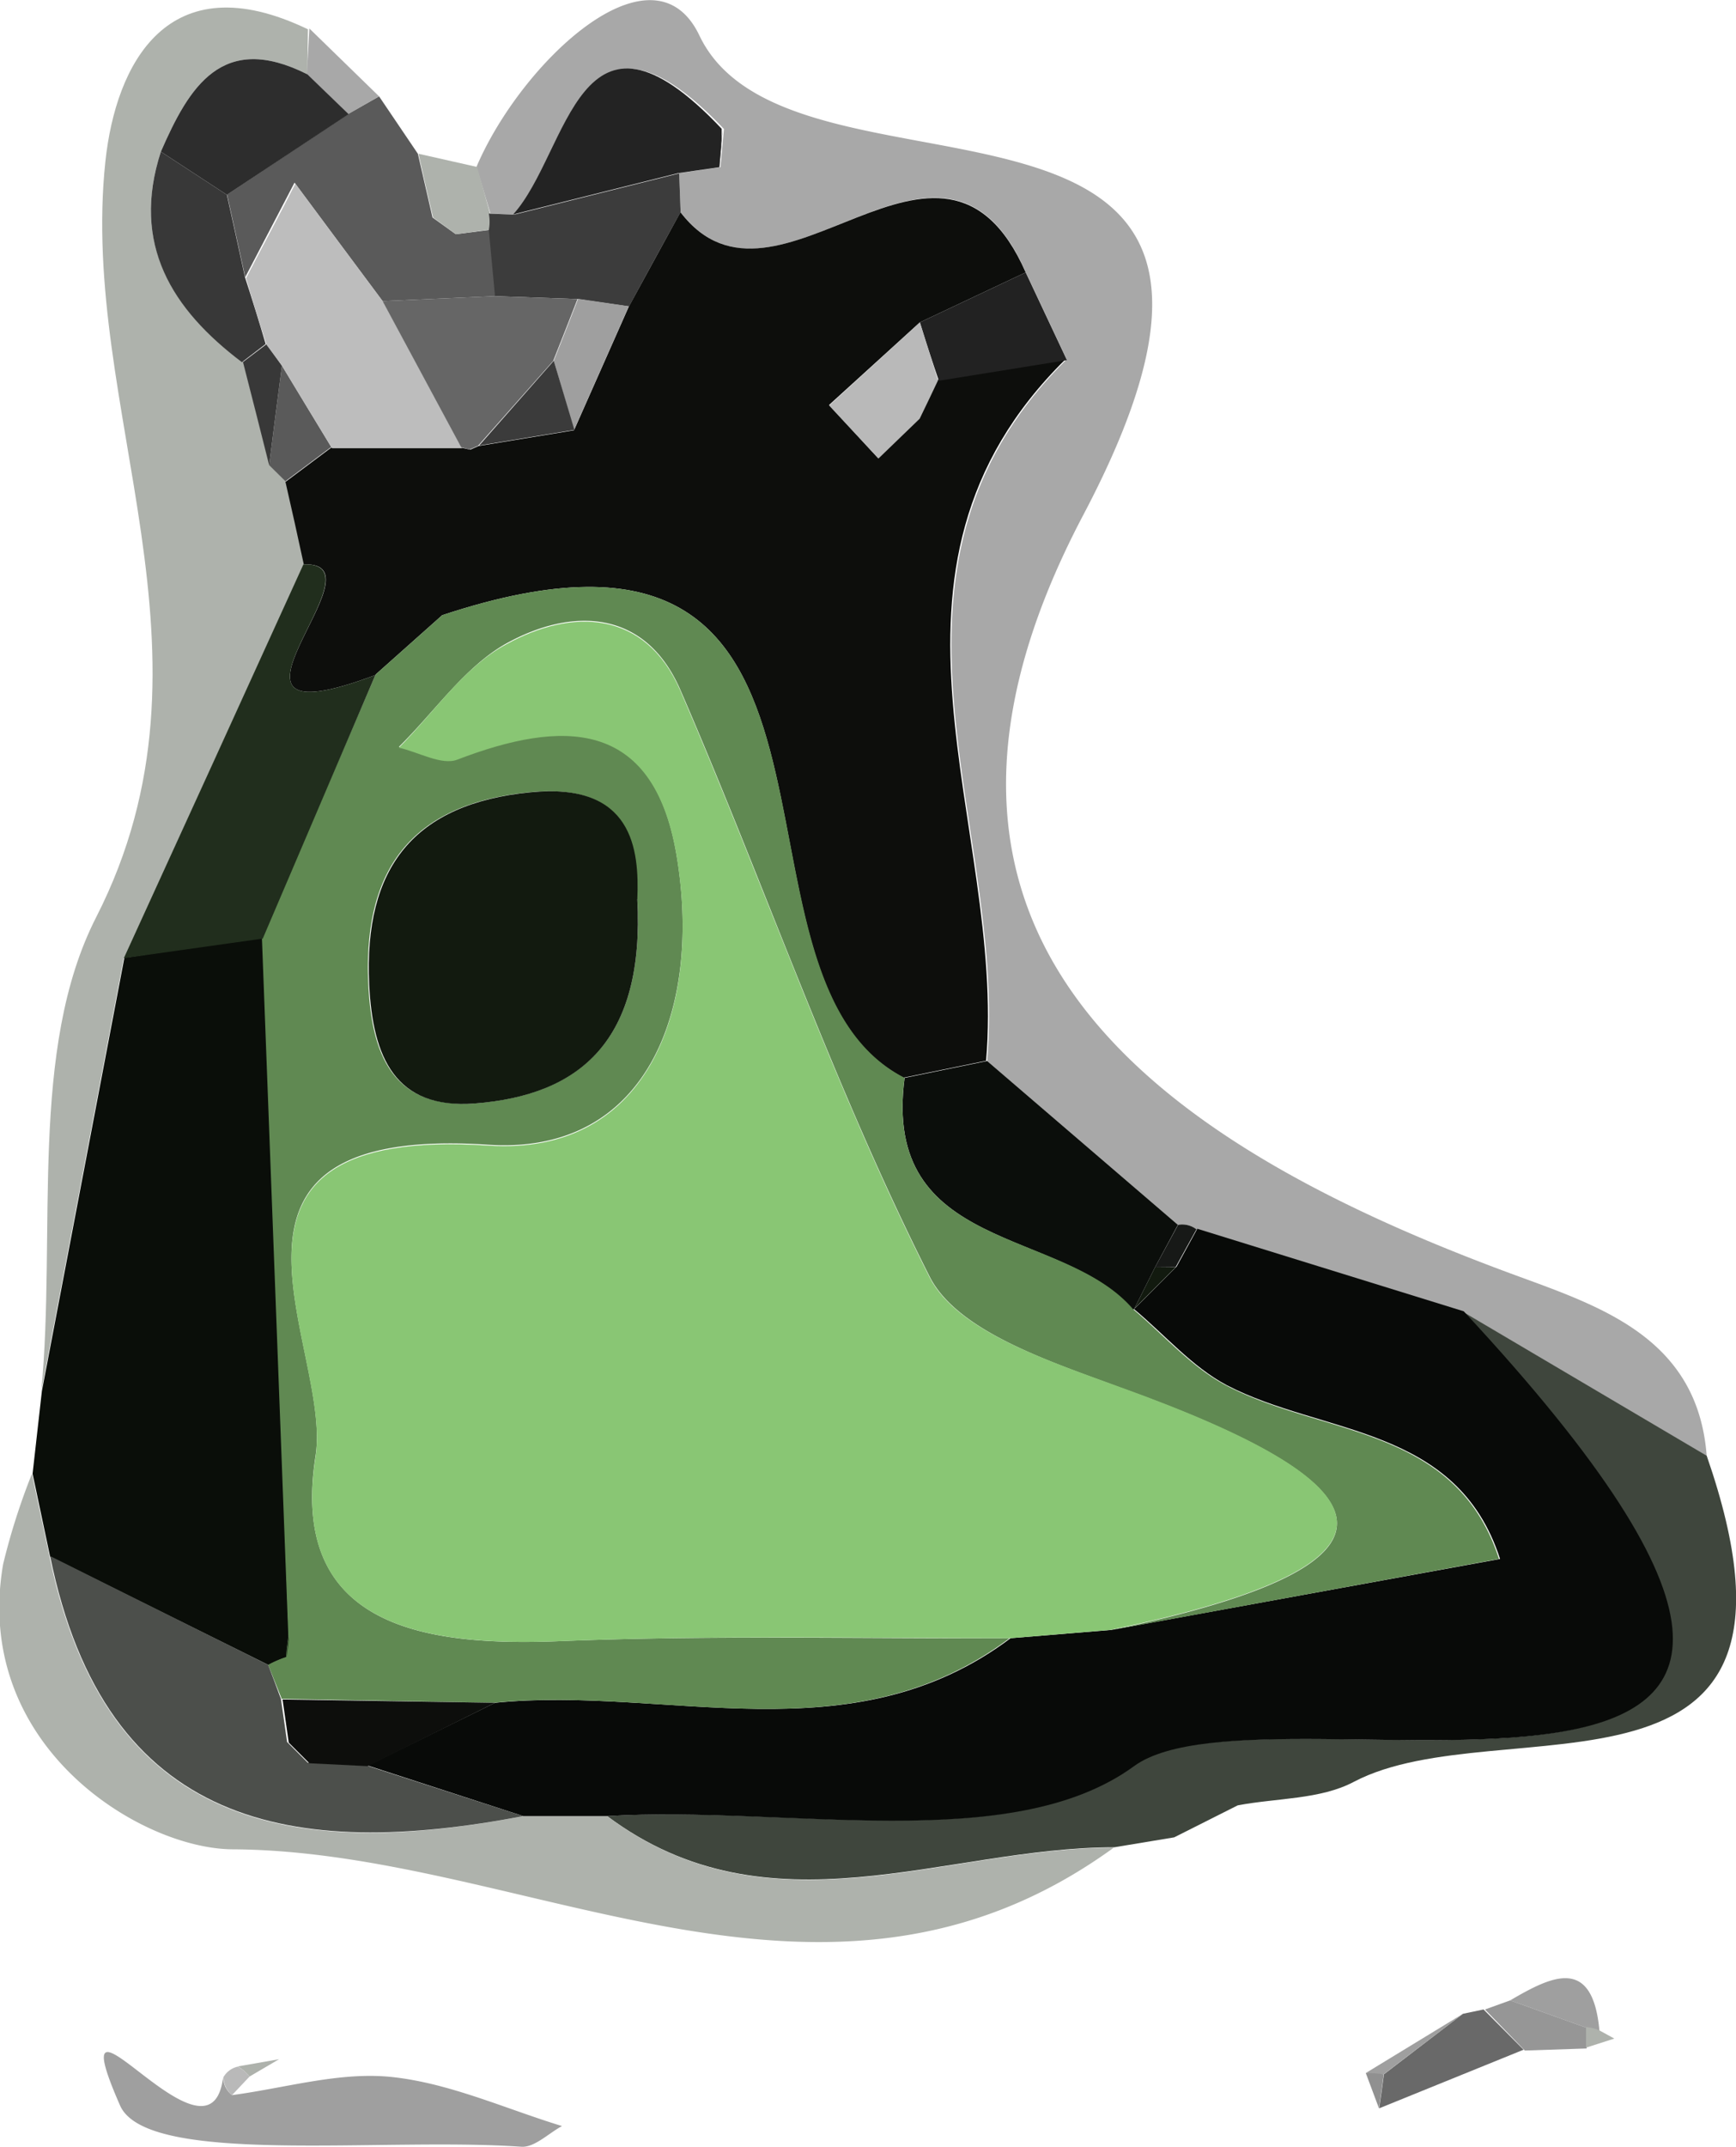 <svg xmlns="http://www.w3.org/2000/svg" viewBox="0 0 84.17 104.04"><defs><style>.cls-1{fill:#a8a8a8;}.cls-2{fill:#0a0e09;}.cls-3{fill:#aeb2ac;}.cls-4{fill:#3f463d;}.cls-5{fill:#9f9f9f;}.cls-6{fill:#5a5a5a;}.cls-7{fill:#696969;}.cls-8{fill:#969696;}.cls-9{fill:#909090;}.cls-10{fill:#b9b9b9;}.cls-11{fill:#0d0e0c;}.cls-12{fill:#080a08;}.cls-13{fill:#0b0e0b;}.cls-14{fill:#232323;}.cls-15{fill:#3c3c3c;}.cls-16{fill:#222;}.cls-17{fill:#171917;}.cls-18{fill:#608952;}.cls-19{fill:#4c4f4b;}.cls-20{fill:#212e1d;}.cls-21{fill:#1b2817;}.cls-22{fill:#2d2d2d;}.cls-23{fill:#383838;}.cls-24{fill:#bdbdbd;}.cls-25{fill:#666;}.cls-26{fill:#3b3b3b;}.cls-27{fill:#89c674;}.cls-28{fill:#121a0f;}</style></defs><title>Asset 15</title><g id="Layer_2" data-name="Layer 2"><g id="Layer_1-2" data-name="Layer 1"><path class="cls-1" d="M23.1,8.09C25.27,3,31.66-3,33.91,1.72c4.5,9.45,31.2-.62,18.61,23.24C41.7,45.48,56.07,55.44,73.66,61.86c4.12,1.51,8.67,3.07,9.09,8.7l-11.86-7L58,59.57a1.13,1.13,0,0,0-.89-.22l-9.25-7.94c1-11.36-6.58-23.68,3.86-34q-1-2.13-2-4.25C45.61,3.84,37.67,16.41,33,10.28l-.07-1.89,2-.29.17-1.85c-7-7.36-7.4,1.19-10.12,4.15l-1.2-.05Z"/><path class="cls-2" d="M1.58,71.41l.45-4,4-21,6.72-1Q13.39,62.39,14,79.3a6.64,6.64,0,0,0-.1,1,5.31,5.31,0,0,0-.88.38L2.43,75.43Z"/><path class="cls-3" d="M6,46.43l-4,21c.74-7.75-.62-16.57,2.67-23,6.51-12.76-.85-24.55.44-36.61.5-4.68,3-9.68,9.82-6.4L14.9,3.6c-4.13-2.08-5.73.61-7.1,3.75-1.46,4.49.55,7.62,4,10.19.43,1.67.85,3.33,1.27,5l.79.78c.3,1.34.6,2.68.89,4Q10.38,36.89,6,46.43Z"/><path class="cls-4" d="M70.89,63.54l11.86,7c6.32,18.2-10,12.06-17.11,15.8-1.62.86-3.74.78-5.63,1.14l-3.08,1.55-2.9.48c-8.23,0-16.72,4.37-24.59-1.51,8.67-.55,19.57,1.91,25.44-2.43C61.49,80.7,98.58,93.31,70.89,63.54Z"/><path class="cls-3" d="M29.44,88C37.31,93.9,45.8,89.53,54,89.53c-14.06,10.2-28.49.17-42.69.08-4.46,0-12.67-5-11.16-13.81a32,32,0,0,1,1.4-4.39c.28,1.34.57,2.68.85,4C5.12,88.66,14.26,90.15,25.37,88Z"/><path class="cls-5" d="M11.25,101.52c2.58-.34,5.2-1.14,7.72-.88,2.81.29,5.53,1.54,8.28,2.38-.66.35-1.34,1.06-2,1-6.79-.47-18.14.95-19.43-2-3.21-7.32,4.42,3.77,5-1.4A1.12,1.12,0,0,0,11.25,101.52Z"/><path class="cls-6" d="M18.38,4.67l1.88,2.78c.23,1,.47,2.06.71,3.09l1.13.81,1.63-.21.3,3.21-5.48.24c-1.42-1.91-2.85-3.82-4.27-5.74l-2.39,4.58-.88-4,5.87-3.91Z"/><path class="cls-7" d="M70.93,97.58l1-.21,1.94,1.95-7,2.84c.08-.55.16-1.1.23-1.65Z"/><path class="cls-3" d="M23.73,11.13l-1.63.22L21,10.54c-.24-1-.48-2.06-.71-3.09l2.84.64.63,2.26A2,2,0,0,1,23.73,11.13Z"/><path class="cls-5" d="M70.93,97.58l-3.84,2.93q-.44,0-.87-.06Z"/><path class="cls-5" d="M73.22,96.93c2-1.17,4-2.18,4.33,1.48a2.16,2.16,0,0,0-.62-.15Z"/><path class="cls-1" d="M18.38,4.67l-1.5.86-2-1.93L15,1.38Z"/><path class="cls-8" d="M73.22,96.93l3.71,1.33q0,.48,0,1l-3,.1L72,97.37Z"/><path class="cls-3" d="M56.93,89.05,60,87.5Z"/><path class="cls-9" d="M66.22,100.45q.44,0,.87.06c-.07.55-.15,1.1-.23,1.65Z"/><path class="cls-3" d="M76.9,99.22q0-.48,0-1a2.16,2.16,0,0,1,.62.15l.75.41Z"/><path class="cls-3" d="M11.53,100.13l2-.35-1.43.84A2.06,2.06,0,0,0,11.53,100.13Z"/><path class="cls-10" d="M10.84,100.64a1.07,1.07,0,0,1,.69-.5,1.87,1.87,0,0,1,.57.48l-.85.9A1.12,1.12,0,0,1,10.84,100.64Z"/><path class="cls-11" d="M14.73,27.35c-.29-1.35-.59-2.69-.89-4l2.22-1.66h6.3l.44.1.41-.18,4.62-.76,2.66-6q1.25-2.29,2.5-4.57c4.68,6.13,12.62-6.44,16.74,2.92L44.6,15.62l-4.4,4,2.37,2.57,2-1.93.89-1.86,6.21-1c-10.44,10.28-2.88,22.6-3.86,34l-4,.82C34,47.17,43.79,22.41,21.44,29.81l-3.19,2.84-.05.06C8.82,36.24,18.91,27.18,14.73,27.35Z"/><path class="cls-12" d="M29.44,88H25.37l-7.54-2.45L24,82.51c8.36-.84,17.27,2.67,25-3.13l4.87-.4,18.86-3.44c-2.1-6.49-8.6-6-13.25-8.42-1.68-.89-3-2.44-4.5-3.69l.07-.06,2-2,1-1.83,12.92,4c27.69,29.77-9.4,17.16-16,22.05C49,89.93,38.11,87.47,29.44,88Z"/><path class="cls-13" d="M43.86,52.23l4-.82,9.25,7.94L56,61.41l-1,2-.07.06C51.5,59.44,42.74,60.72,43.86,52.23Z"/><path class="cls-14" d="M34.88,8.1l-2,.29-8,2c2.72-3,3.16-11.51,10.11-4.15C35,6.87,34.93,7.48,34.88,8.1Z"/><path class="cls-15" d="M24.93,10.4l8-2L33,10.28q-1.26,2.28-2.5,4.57L28,14.49l-4-.14-.3-3.21a2.1,2.1,0,0,0,0-.79Z"/><path class="cls-16" d="M44.6,15.62l5.13-2.42q1,2.12,2,4.25l-6.21,1C45.19,17.49,44.89,16.56,44.6,15.62Z"/><path class="cls-17" d="M56,61.41l1.12-2.06a1.13,1.13,0,0,1,.89.22L57,61.4Z"/><path class="cls-15" d="M34.88,8.1c0-.62.11-1.23.16-1.85C35,6.87,34.93,7.48,34.88,8.1Z"/><path class="cls-18" d="M43.86,52.23c-1.12,8.49,7.64,7.21,11.07,11.2,1.49,1.25,2.82,2.8,4.5,3.69,4.65,2.46,11.15,1.93,13.25,8.42L53.82,79c15.84-3.29,13.3-7.16.48-11.77C51,66,46.44,64.54,45.08,61.87c-4.64-9.18-8-19-12.1-28.46-1.7-3.89-5.24-4-8.45-2.22-2,1.13-3.48,3.32-5.19,5,.95.21,2.07.87,2.83.58,5.09-2,9.46-2,10.61,4.53,1.29,7.37-1.27,14.68-9.09,14.17-15.11-1-7.57,9.82-8.39,15.07C14,78.8,20.51,79.8,27.19,79.52c7.25-.29,14.51-.11,21.76-.14-7.73,5.8-16.64,2.29-25,3.13l-10.29-.19L13,80.67a5.31,5.31,0,0,1,.88-.38c0-.33.06-.66.1-1q-.64-16.9-1.28-33.82L18.2,32.71l.05-.06,3.19-2.84C43.79,22.41,34,47.17,43.86,52.23Zm-13-8.66c.12-2.41-.21-5.67-5.17-5.18-5.66.55-8.1,3.64-7.83,9.32.17,3.52,1.26,6,5.11,5.76C28.17,53.07,31.26,50.39,30.9,43.57Z"/><path class="cls-19" d="M13,80.67c.21.55.42,1.1.62,1.65l.3,2.09,1,1,2.86.14L25.37,88c-11.11,2.12-20.25.63-22.94-12.6Z"/><path class="cls-20" d="M18.2,32.71,12.74,45.48,6,46.43q4.37-9.54,8.71-19.08C18.91,27.18,8.82,36.24,18.2,32.71Z"/><path class="cls-21" d="M14,79.3c0,.33-.07.66-.1,1A6.64,6.64,0,0,1,14,79.3Z"/><path class="cls-22" d="M14.9,3.6l2,1.93L11,9.44,7.8,7.35C9.17,4.21,10.77,1.52,14.9,3.6Z"/><path class="cls-23" d="M7.8,7.35,11,9.44c.29,1.33.59,2.66.88,4,.35,1.08.69,2.16,1,3.23l-1.15.88C8.35,15,6.34,11.84,7.8,7.35Z"/><path class="cls-6" d="M16.06,21.66l-2.22,1.66-.79-.78c.2-1.6.41-3.21.62-4.82Z"/><path class="cls-23" d="M13.67,17.72c-.21,1.61-.42,3.22-.62,4.82-.42-1.67-.84-3.33-1.27-5l1.15-.87Z"/><path class="cls-24" d="M13.67,17.72l-.74-1c-.35-1.08-.69-2.16-1-3.24.79-1.53,1.59-3,2.39-4.58,1.42,1.92,2.85,3.83,4.27,5.74l3.81,7.08h-6.3Q14.86,19.7,13.67,17.72Z"/><path class="cls-25" d="M22.36,21.67l-3.81-7.08L24,14.35l4,.14c-.39,1-.78,2-1.18,3l-3.64,4.11-.41.18Z"/><path class="cls-25" d="M21,10.54l1.13.81Z"/><path class="cls-10" d="M44.6,15.62c.29.94.59,1.87.88,2.81-.29.62-.59,1.24-.89,1.86l-2,1.93L40.2,19.65Z"/><path class="cls-5" d="M26.85,17.48c.4-1,.79-2,1.18-3l2.46.36c-.89,2-1.77,4-2.66,6Z"/><path class="cls-26" d="M26.85,17.48l1,3.35-4.62.76Z"/><path class="cls-20" d="M21.44,29.81l-3.19,2.84Z"/><path class="cls-16" d="M42.57,22.22l2-1.93Z"/><path class="cls-27" d="M49,79.38c-7.25,0-14.51-.15-21.76.14C20.51,79.8,14,78.8,15.3,70.58c.82-5.25-6.72-16.07,8.39-15.07,7.82.51,10.38-6.8,9.09-14.17-1.15-6.53-5.52-6.48-10.61-4.53-.76.29-1.88-.37-2.83-.58,1.71-1.72,3.16-3.91,5.19-5,3.21-1.78,6.75-1.67,8.45,2.22,4.1,9.46,7.46,19.28,12.1,28.46C46.44,64.54,51,66,54.3,67.21c12.82,4.61,15.36,8.48-.48,11.77Z"/><path class="cls-11" d="M17.83,85.58,15,85.44l-1-1-.3-2.09L24,82.51Z"/><path class="cls-28" d="M56,61.41h1l-2,2Z"/><path class="cls-28" d="M30.9,43.57c.36,6.82-2.73,9.5-7.89,9.9-3.85.29-4.94-2.24-5.11-5.76-.27-5.68,2.17-8.77,7.83-9.32C30.69,37.9,31,41.16,30.9,43.57Z"/><path class="cls-12" d="M14,84.41l1,1Z"/></g></g></svg>